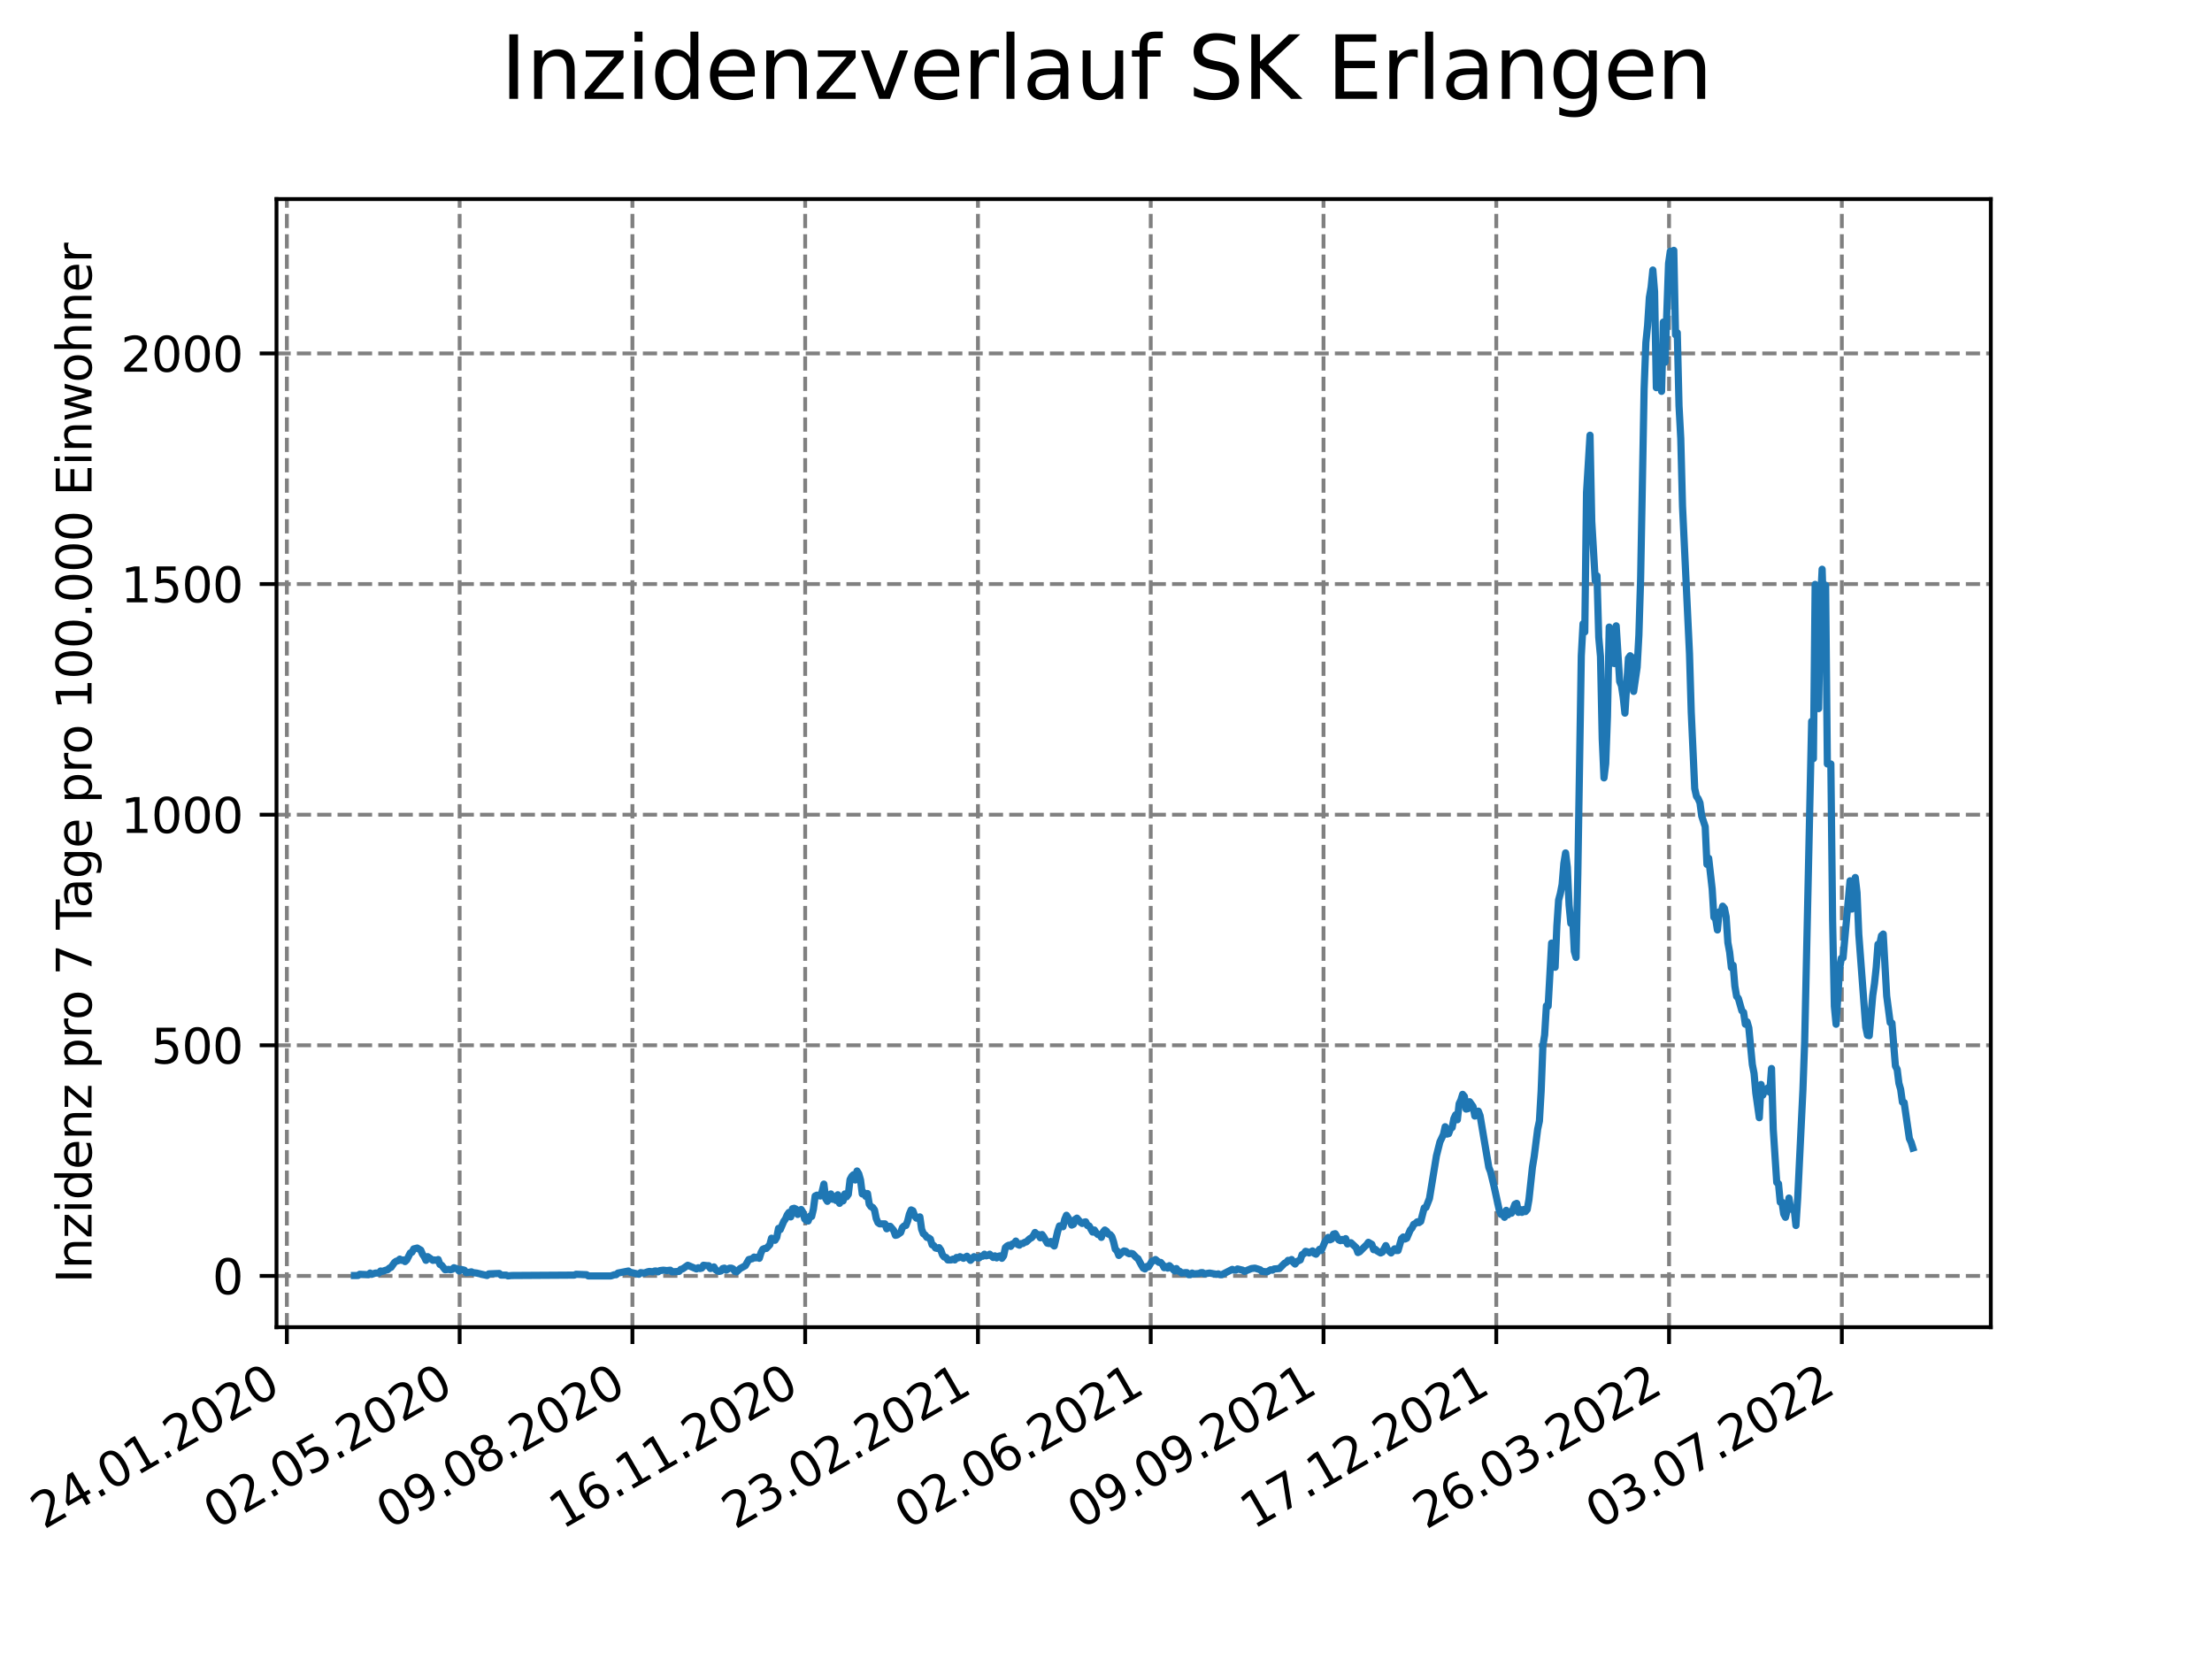 <?xml version="1.0" encoding="utf-8" standalone="no"?>
<!DOCTYPE svg PUBLIC "-//W3C//DTD SVG 1.1//EN"
  "http://www.w3.org/Graphics/SVG/1.1/DTD/svg11.dtd">
<svg xmlns:xlink="http://www.w3.org/1999/xlink" width="460.8pt" height="345.6pt" viewBox="0 0 460.8 345.6" xmlns="http://www.w3.org/2000/svg" version="1.1">
 <defs>
  <style type="text/css">*{stroke-linejoin: round; stroke-linecap: butt}</style>
 </defs>
 <g id="figure_1">
  <g id="patch_1">
   <path d="M 0 345.6 
L 460.8 345.6 
L 460.8 0 
L 0 0 
z
" style="fill: #ffffff"/>
  </g>
  <g id="axes_1">
   <g id="patch_2">
    <path d="M 57.6 276.48 
L 414.72 276.48 
L 414.72 41.472 
L 57.6 41.472 
z
" style="fill: #ffffff"/>
   </g>
   <g id="matplotlib.axis_1">
    <g id="xtick_1">
     <g id="line2d_1">
      <path d="M 59.76 276.48 
L 59.76 41.472 
" clip-path="url(#p98c419fb21)" style="fill: none; stroke-dasharray: 2.96,1.28; stroke-dashoffset: 0; stroke: #808080; stroke-width: 0.8"/>
     </g>
     <g id="line2d_2">
      <defs>
       <path id="macc5c3f52d" d="M 0 0 
L 0 3.5 
" style="stroke: #000000; stroke-width: 0.8"/>
      </defs>
      <g>
       <use xlink:href="#macc5c3f52d" x="59.76" y="276.48" style="stroke: #000000; stroke-width: 0.8"/>
      </g>
     </g>
     <g id="text_1">
      <!-- 24.01.2020 -->
      <g transform="translate(9.135 318.689)rotate(-30)scale(0.1 -0.1)">
       <defs>
        <path id="DejaVuSans-32" d="M 1228 531 
L 3431 531 
L 3431 0 
L 469 0 
L 469 531 
Q 828 903 1448 1529 
Q 2069 2156 2228 2338 
Q 2531 2678 2651 2914 
Q 2772 3150 2772 3378 
Q 2772 3750 2511 3984 
Q 2250 4219 1831 4219 
Q 1534 4219 1204 4116 
Q 875 4013 500 3803 
L 500 4441 
Q 881 4594 1212 4672 
Q 1544 4750 1819 4750 
Q 2544 4750 2975 4387 
Q 3406 4025 3406 3419 
Q 3406 3131 3298 2873 
Q 3191 2616 2906 2266 
Q 2828 2175 2409 1742 
Q 1991 1309 1228 531 
z
" transform="scale(0.016)"/>
        <path id="DejaVuSans-34" d="M 2419 4116 
L 825 1625 
L 2419 1625 
L 2419 4116 
z
M 2253 4666 
L 3047 4666 
L 3047 1625 
L 3713 1625 
L 3713 1100 
L 3047 1100 
L 3047 0 
L 2419 0 
L 2419 1100 
L 313 1100 
L 313 1709 
L 2253 4666 
z
" transform="scale(0.016)"/>
        <path id="DejaVuSans-2e" d="M 684 794 
L 1344 794 
L 1344 0 
L 684 0 
L 684 794 
z
" transform="scale(0.016)"/>
        <path id="DejaVuSans-30" d="M 2034 4250 
Q 1547 4250 1301 3770 
Q 1056 3291 1056 2328 
Q 1056 1369 1301 889 
Q 1547 409 2034 409 
Q 2525 409 2770 889 
Q 3016 1369 3016 2328 
Q 3016 3291 2770 3770 
Q 2525 4250 2034 4250 
z
M 2034 4750 
Q 2819 4750 3233 4129 
Q 3647 3509 3647 2328 
Q 3647 1150 3233 529 
Q 2819 -91 2034 -91 
Q 1250 -91 836 529 
Q 422 1150 422 2328 
Q 422 3509 836 4129 
Q 1250 4750 2034 4750 
z
" transform="scale(0.016)"/>
        <path id="DejaVuSans-31" d="M 794 531 
L 1825 531 
L 1825 4091 
L 703 3866 
L 703 4441 
L 1819 4666 
L 2450 4666 
L 2450 531 
L 3481 531 
L 3481 0 
L 794 0 
L 794 531 
z
" transform="scale(0.016)"/>
       </defs>
       <use xlink:href="#DejaVuSans-32"/>
       <use xlink:href="#DejaVuSans-34" x="63.623"/>
       <use xlink:href="#DejaVuSans-2e" x="127.246"/>
       <use xlink:href="#DejaVuSans-30" x="159.033"/>
       <use xlink:href="#DejaVuSans-31" x="222.656"/>
       <use xlink:href="#DejaVuSans-2e" x="286.279"/>
       <use xlink:href="#DejaVuSans-32" x="318.066"/>
       <use xlink:href="#DejaVuSans-30" x="381.689"/>
       <use xlink:href="#DejaVuSans-32" x="445.312"/>
       <use xlink:href="#DejaVuSans-30" x="508.936"/>
      </g>
     </g>
    </g>
    <g id="xtick_2">
     <g id="line2d_3">
      <path d="M 95.752 276.48 
L 95.752 41.472 
" clip-path="url(#p98c419fb21)" style="fill: none; stroke-dasharray: 2.96,1.28; stroke-dashoffset: 0; stroke: #808080; stroke-width: 0.8"/>
     </g>
     <g id="line2d_4">
      <g>
       <use xlink:href="#macc5c3f52d" x="95.752" y="276.48" style="stroke: #000000; stroke-width: 0.8"/>
      </g>
     </g>
     <g id="text_2">
      <!-- 02.05.2020 -->
      <g transform="translate(45.127 318.689)rotate(-30)scale(0.1 -0.1)">
       <defs>
        <path id="DejaVuSans-35" d="M 691 4666 
L 3169 4666 
L 3169 4134 
L 1269 4134 
L 1269 2991 
Q 1406 3038 1543 3061 
Q 1681 3084 1819 3084 
Q 2600 3084 3056 2656 
Q 3513 2228 3513 1497 
Q 3513 744 3044 326 
Q 2575 -91 1722 -91 
Q 1428 -91 1123 -41 
Q 819 9 494 109 
L 494 744 
Q 775 591 1075 516 
Q 1375 441 1709 441 
Q 2250 441 2565 725 
Q 2881 1009 2881 1497 
Q 2881 1984 2565 2268 
Q 2250 2553 1709 2553 
Q 1456 2553 1204 2497 
Q 953 2441 691 2322 
L 691 4666 
z
" transform="scale(0.016)"/>
       </defs>
       <use xlink:href="#DejaVuSans-30"/>
       <use xlink:href="#DejaVuSans-32" x="63.623"/>
       <use xlink:href="#DejaVuSans-2e" x="127.246"/>
       <use xlink:href="#DejaVuSans-30" x="159.033"/>
       <use xlink:href="#DejaVuSans-35" x="222.656"/>
       <use xlink:href="#DejaVuSans-2e" x="286.279"/>
       <use xlink:href="#DejaVuSans-32" x="318.066"/>
       <use xlink:href="#DejaVuSans-30" x="381.689"/>
       <use xlink:href="#DejaVuSans-32" x="445.312"/>
       <use xlink:href="#DejaVuSans-30" x="508.936"/>
      </g>
     </g>
    </g>
    <g id="xtick_3">
     <g id="line2d_5">
      <path d="M 131.744 276.48 
L 131.744 41.472 
" clip-path="url(#p98c419fb21)" style="fill: none; stroke-dasharray: 2.96,1.28; stroke-dashoffset: 0; stroke: #808080; stroke-width: 0.8"/>
     </g>
     <g id="line2d_6">
      <g>
       <use xlink:href="#macc5c3f52d" x="131.744" y="276.48" style="stroke: #000000; stroke-width: 0.8"/>
      </g>
     </g>
     <g id="text_3">
      <!-- 09.08.2020 -->
      <g transform="translate(81.119 318.689)rotate(-30)scale(0.1 -0.1)">
       <defs>
        <path id="DejaVuSans-39" d="M 703 97 
L 703 672 
Q 941 559 1184 500 
Q 1428 441 1663 441 
Q 2288 441 2617 861 
Q 2947 1281 2994 2138 
Q 2813 1869 2534 1725 
Q 2256 1581 1919 1581 
Q 1219 1581 811 2004 
Q 403 2428 403 3163 
Q 403 3881 828 4315 
Q 1253 4750 1959 4750 
Q 2769 4750 3195 4129 
Q 3622 3509 3622 2328 
Q 3622 1225 3098 567 
Q 2575 -91 1691 -91 
Q 1453 -91 1209 -44 
Q 966 3 703 97 
z
M 1959 2075 
Q 2384 2075 2632 2365 
Q 2881 2656 2881 3163 
Q 2881 3666 2632 3958 
Q 2384 4250 1959 4250 
Q 1534 4250 1286 3958 
Q 1038 3666 1038 3163 
Q 1038 2656 1286 2365 
Q 1534 2075 1959 2075 
z
" transform="scale(0.016)"/>
        <path id="DejaVuSans-38" d="M 2034 2216 
Q 1584 2216 1326 1975 
Q 1069 1734 1069 1313 
Q 1069 891 1326 650 
Q 1584 409 2034 409 
Q 2484 409 2743 651 
Q 3003 894 3003 1313 
Q 3003 1734 2745 1975 
Q 2488 2216 2034 2216 
z
M 1403 2484 
Q 997 2584 770 2862 
Q 544 3141 544 3541 
Q 544 4100 942 4425 
Q 1341 4750 2034 4750 
Q 2731 4750 3128 4425 
Q 3525 4100 3525 3541 
Q 3525 3141 3298 2862 
Q 3072 2584 2669 2484 
Q 3125 2378 3379 2068 
Q 3634 1759 3634 1313 
Q 3634 634 3220 271 
Q 2806 -91 2034 -91 
Q 1263 -91 848 271 
Q 434 634 434 1313 
Q 434 1759 690 2068 
Q 947 2378 1403 2484 
z
M 1172 3481 
Q 1172 3119 1398 2916 
Q 1625 2713 2034 2713 
Q 2441 2713 2670 2916 
Q 2900 3119 2900 3481 
Q 2900 3844 2670 4047 
Q 2441 4250 2034 4250 
Q 1625 4250 1398 4047 
Q 1172 3844 1172 3481 
z
" transform="scale(0.016)"/>
       </defs>
       <use xlink:href="#DejaVuSans-30"/>
       <use xlink:href="#DejaVuSans-39" x="63.623"/>
       <use xlink:href="#DejaVuSans-2e" x="127.246"/>
       <use xlink:href="#DejaVuSans-30" x="159.033"/>
       <use xlink:href="#DejaVuSans-38" x="222.656"/>
       <use xlink:href="#DejaVuSans-2e" x="286.279"/>
       <use xlink:href="#DejaVuSans-32" x="318.066"/>
       <use xlink:href="#DejaVuSans-30" x="381.689"/>
       <use xlink:href="#DejaVuSans-32" x="445.312"/>
       <use xlink:href="#DejaVuSans-30" x="508.936"/>
      </g>
     </g>
    </g>
    <g id="xtick_4">
     <g id="line2d_7">
      <path d="M 167.736 276.48 
L 167.736 41.472 
" clip-path="url(#p98c419fb21)" style="fill: none; stroke-dasharray: 2.96,1.28; stroke-dashoffset: 0; stroke: #808080; stroke-width: 0.8"/>
     </g>
     <g id="line2d_8">
      <g>
       <use xlink:href="#macc5c3f52d" x="167.736" y="276.48" style="stroke: #000000; stroke-width: 0.8"/>
      </g>
     </g>
     <g id="text_4">
      <!-- 16.11.2020 -->
      <g transform="translate(117.111 318.689)rotate(-30)scale(0.1 -0.1)">
       <defs>
        <path id="DejaVuSans-36" d="M 2113 2584 
Q 1688 2584 1439 2293 
Q 1191 2003 1191 1497 
Q 1191 994 1439 701 
Q 1688 409 2113 409 
Q 2538 409 2786 701 
Q 3034 994 3034 1497 
Q 3034 2003 2786 2293 
Q 2538 2584 2113 2584 
z
M 3366 4563 
L 3366 3988 
Q 3128 4100 2886 4159 
Q 2644 4219 2406 4219 
Q 1781 4219 1451 3797 
Q 1122 3375 1075 2522 
Q 1259 2794 1537 2939 
Q 1816 3084 2150 3084 
Q 2853 3084 3261 2657 
Q 3669 2231 3669 1497 
Q 3669 778 3244 343 
Q 2819 -91 2113 -91 
Q 1303 -91 875 529 
Q 447 1150 447 2328 
Q 447 3434 972 4092 
Q 1497 4750 2381 4750 
Q 2619 4750 2861 4703 
Q 3103 4656 3366 4563 
z
" transform="scale(0.016)"/>
       </defs>
       <use xlink:href="#DejaVuSans-31"/>
       <use xlink:href="#DejaVuSans-36" x="63.623"/>
       <use xlink:href="#DejaVuSans-2e" x="127.246"/>
       <use xlink:href="#DejaVuSans-31" x="159.033"/>
       <use xlink:href="#DejaVuSans-31" x="222.656"/>
       <use xlink:href="#DejaVuSans-2e" x="286.279"/>
       <use xlink:href="#DejaVuSans-32" x="318.066"/>
       <use xlink:href="#DejaVuSans-30" x="381.689"/>
       <use xlink:href="#DejaVuSans-32" x="445.312"/>
       <use xlink:href="#DejaVuSans-30" x="508.936"/>
      </g>
     </g>
    </g>
    <g id="xtick_5">
     <g id="line2d_9">
      <path d="M 203.728 276.48 
L 203.728 41.472 
" clip-path="url(#p98c419fb21)" style="fill: none; stroke-dasharray: 2.96,1.28; stroke-dashoffset: 0; stroke: #808080; stroke-width: 0.8"/>
     </g>
     <g id="line2d_10">
      <g>
       <use xlink:href="#macc5c3f52d" x="203.728" y="276.48" style="stroke: #000000; stroke-width: 0.8"/>
      </g>
     </g>
     <g id="text_5">
      <!-- 23.02.2021 -->
      <g transform="translate(153.103 318.689)rotate(-30)scale(0.1 -0.1)">
       <defs>
        <path id="DejaVuSans-33" d="M 2597 2516 
Q 3050 2419 3304 2112 
Q 3559 1806 3559 1356 
Q 3559 666 3084 287 
Q 2609 -91 1734 -91 
Q 1441 -91 1130 -33 
Q 819 25 488 141 
L 488 750 
Q 750 597 1062 519 
Q 1375 441 1716 441 
Q 2309 441 2620 675 
Q 2931 909 2931 1356 
Q 2931 1769 2642 2001 
Q 2353 2234 1838 2234 
L 1294 2234 
L 1294 2753 
L 1863 2753 
Q 2328 2753 2575 2939 
Q 2822 3125 2822 3475 
Q 2822 3834 2567 4026 
Q 2313 4219 1838 4219 
Q 1578 4219 1281 4162 
Q 984 4106 628 3988 
L 628 4550 
Q 988 4650 1302 4700 
Q 1616 4750 1894 4750 
Q 2613 4750 3031 4423 
Q 3450 4097 3450 3541 
Q 3450 3153 3228 2886 
Q 3006 2619 2597 2516 
z
" transform="scale(0.016)"/>
       </defs>
       <use xlink:href="#DejaVuSans-32"/>
       <use xlink:href="#DejaVuSans-33" x="63.623"/>
       <use xlink:href="#DejaVuSans-2e" x="127.246"/>
       <use xlink:href="#DejaVuSans-30" x="159.033"/>
       <use xlink:href="#DejaVuSans-32" x="222.656"/>
       <use xlink:href="#DejaVuSans-2e" x="286.279"/>
       <use xlink:href="#DejaVuSans-32" x="318.066"/>
       <use xlink:href="#DejaVuSans-30" x="381.689"/>
       <use xlink:href="#DejaVuSans-32" x="445.312"/>
       <use xlink:href="#DejaVuSans-31" x="508.936"/>
      </g>
     </g>
    </g>
    <g id="xtick_6">
     <g id="line2d_11">
      <path d="M 239.72 276.48 
L 239.72 41.472 
" clip-path="url(#p98c419fb21)" style="fill: none; stroke-dasharray: 2.96,1.28; stroke-dashoffset: 0; stroke: #808080; stroke-width: 0.8"/>
     </g>
     <g id="line2d_12">
      <g>
       <use xlink:href="#macc5c3f52d" x="239.72" y="276.48" style="stroke: #000000; stroke-width: 0.8"/>
      </g>
     </g>
     <g id="text_6">
      <!-- 02.06.2021 -->
      <g transform="translate(189.095 318.689)rotate(-30)scale(0.1 -0.1)">
       <use xlink:href="#DejaVuSans-30"/>
       <use xlink:href="#DejaVuSans-32" x="63.623"/>
       <use xlink:href="#DejaVuSans-2e" x="127.246"/>
       <use xlink:href="#DejaVuSans-30" x="159.033"/>
       <use xlink:href="#DejaVuSans-36" x="222.656"/>
       <use xlink:href="#DejaVuSans-2e" x="286.279"/>
       <use xlink:href="#DejaVuSans-32" x="318.066"/>
       <use xlink:href="#DejaVuSans-30" x="381.689"/>
       <use xlink:href="#DejaVuSans-32" x="445.312"/>
       <use xlink:href="#DejaVuSans-31" x="508.936"/>
      </g>
     </g>
    </g>
    <g id="xtick_7">
     <g id="line2d_13">
      <path d="M 275.712 276.48 
L 275.712 41.472 
" clip-path="url(#p98c419fb21)" style="fill: none; stroke-dasharray: 2.96,1.28; stroke-dashoffset: 0; stroke: #808080; stroke-width: 0.8"/>
     </g>
     <g id="line2d_14">
      <g>
       <use xlink:href="#macc5c3f52d" x="275.712" y="276.48" style="stroke: #000000; stroke-width: 0.8"/>
      </g>
     </g>
     <g id="text_7">
      <!-- 09.09.2021 -->
      <g transform="translate(225.087 318.689)rotate(-30)scale(0.1 -0.1)">
       <use xlink:href="#DejaVuSans-30"/>
       <use xlink:href="#DejaVuSans-39" x="63.623"/>
       <use xlink:href="#DejaVuSans-2e" x="127.246"/>
       <use xlink:href="#DejaVuSans-30" x="159.033"/>
       <use xlink:href="#DejaVuSans-39" x="222.656"/>
       <use xlink:href="#DejaVuSans-2e" x="286.279"/>
       <use xlink:href="#DejaVuSans-32" x="318.066"/>
       <use xlink:href="#DejaVuSans-30" x="381.689"/>
       <use xlink:href="#DejaVuSans-32" x="445.312"/>
       <use xlink:href="#DejaVuSans-31" x="508.936"/>
      </g>
     </g>
    </g>
    <g id="xtick_8">
     <g id="line2d_15">
      <path d="M 311.704 276.48 
L 311.704 41.472 
" clip-path="url(#p98c419fb21)" style="fill: none; stroke-dasharray: 2.96,1.28; stroke-dashoffset: 0; stroke: #808080; stroke-width: 0.8"/>
     </g>
     <g id="line2d_16">
      <g>
       <use xlink:href="#macc5c3f52d" x="311.704" y="276.48" style="stroke: #000000; stroke-width: 0.8"/>
      </g>
     </g>
     <g id="text_8">
      <!-- 17.12.2021 -->
      <g transform="translate(261.078 318.689)rotate(-30)scale(0.1 -0.1)">
       <defs>
        <path id="DejaVuSans-37" d="M 525 4666 
L 3525 4666 
L 3525 4397 
L 1831 0 
L 1172 0 
L 2766 4134 
L 525 4134 
L 525 4666 
z
" transform="scale(0.016)"/>
       </defs>
       <use xlink:href="#DejaVuSans-31"/>
       <use xlink:href="#DejaVuSans-37" x="63.623"/>
       <use xlink:href="#DejaVuSans-2e" x="127.246"/>
       <use xlink:href="#DejaVuSans-31" x="159.033"/>
       <use xlink:href="#DejaVuSans-32" x="222.656"/>
       <use xlink:href="#DejaVuSans-2e" x="286.279"/>
       <use xlink:href="#DejaVuSans-32" x="318.066"/>
       <use xlink:href="#DejaVuSans-30" x="381.689"/>
       <use xlink:href="#DejaVuSans-32" x="445.312"/>
       <use xlink:href="#DejaVuSans-31" x="508.936"/>
      </g>
     </g>
    </g>
    <g id="xtick_9">
     <g id="line2d_17">
      <path d="M 347.696 276.48 
L 347.696 41.472 
" clip-path="url(#p98c419fb21)" style="fill: none; stroke-dasharray: 2.96,1.28; stroke-dashoffset: 0; stroke: #808080; stroke-width: 0.8"/>
     </g>
     <g id="line2d_18">
      <g>
       <use xlink:href="#macc5c3f52d" x="347.696" y="276.48" style="stroke: #000000; stroke-width: 0.8"/>
      </g>
     </g>
     <g id="text_9">
      <!-- 26.03.2022 -->
      <g transform="translate(297.07 318.689)rotate(-30)scale(0.1 -0.1)">
       <use xlink:href="#DejaVuSans-32"/>
       <use xlink:href="#DejaVuSans-36" x="63.623"/>
       <use xlink:href="#DejaVuSans-2e" x="127.246"/>
       <use xlink:href="#DejaVuSans-30" x="159.033"/>
       <use xlink:href="#DejaVuSans-33" x="222.656"/>
       <use xlink:href="#DejaVuSans-2e" x="286.279"/>
       <use xlink:href="#DejaVuSans-32" x="318.066"/>
       <use xlink:href="#DejaVuSans-30" x="381.689"/>
       <use xlink:href="#DejaVuSans-32" x="445.312"/>
       <use xlink:href="#DejaVuSans-32" x="508.936"/>
      </g>
     </g>
    </g>
    <g id="xtick_10">
     <g id="line2d_19">
      <path d="M 383.688 276.48 
L 383.688 41.472 
" clip-path="url(#p98c419fb21)" style="fill: none; stroke-dasharray: 2.96,1.28; stroke-dashoffset: 0; stroke: #808080; stroke-width: 0.8"/>
     </g>
     <g id="line2d_20">
      <g>
       <use xlink:href="#macc5c3f52d" x="383.688" y="276.48" style="stroke: #000000; stroke-width: 0.8"/>
      </g>
     </g>
     <g id="text_10">
      <!-- 03.07.2022 -->
      <g transform="translate(333.062 318.689)rotate(-30)scale(0.1 -0.1)">
       <use xlink:href="#DejaVuSans-30"/>
       <use xlink:href="#DejaVuSans-33" x="63.623"/>
       <use xlink:href="#DejaVuSans-2e" x="127.246"/>
       <use xlink:href="#DejaVuSans-30" x="159.033"/>
       <use xlink:href="#DejaVuSans-37" x="222.656"/>
       <use xlink:href="#DejaVuSans-2e" x="286.279"/>
       <use xlink:href="#DejaVuSans-32" x="318.066"/>
       <use xlink:href="#DejaVuSans-30" x="381.689"/>
       <use xlink:href="#DejaVuSans-32" x="445.312"/>
       <use xlink:href="#DejaVuSans-32" x="508.936"/>
      </g>
     </g>
    </g>
   </g>
   <g id="matplotlib.axis_2">
    <g id="ytick_1">
     <g id="line2d_21">
      <path d="M 57.6 265.798 
L 414.72 265.798 
" clip-path="url(#p98c419fb21)" style="fill: none; stroke-dasharray: 2.96,1.28; stroke-dashoffset: 0; stroke: #808080; stroke-width: 0.8"/>
     </g>
     <g id="line2d_22">
      <defs>
       <path id="mfb8743398c" d="M 0 0 
L -3.5 0 
" style="stroke: #000000; stroke-width: 0.8"/>
      </defs>
      <g>
       <use xlink:href="#mfb8743398c" x="57.6" y="265.798" style="stroke: #000000; stroke-width: 0.8"/>
      </g>
     </g>
     <g id="text_11">
      <!-- 0 -->
      <g transform="translate(44.237 269.597)scale(0.1 -0.1)">
       <use xlink:href="#DejaVuSans-30"/>
      </g>
     </g>
    </g>
    <g id="ytick_2">
     <g id="line2d_23">
      <path d="M 57.6 217.754 
L 414.72 217.754 
" clip-path="url(#p98c419fb21)" style="fill: none; stroke-dasharray: 2.96,1.28; stroke-dashoffset: 0; stroke: #808080; stroke-width: 0.8"/>
     </g>
     <g id="line2d_24">
      <g>
       <use xlink:href="#mfb8743398c" x="57.6" y="217.754" style="stroke: #000000; stroke-width: 0.8"/>
      </g>
     </g>
     <g id="text_12">
      <!-- 500 -->
      <g transform="translate(31.512 221.554)scale(0.1 -0.1)">
       <use xlink:href="#DejaVuSans-35"/>
       <use xlink:href="#DejaVuSans-30" x="63.623"/>
       <use xlink:href="#DejaVuSans-30" x="127.246"/>
      </g>
     </g>
    </g>
    <g id="ytick_3">
     <g id="line2d_25">
      <path d="M 57.6 169.711 
L 414.72 169.711 
" clip-path="url(#p98c419fb21)" style="fill: none; stroke-dasharray: 2.96,1.28; stroke-dashoffset: 0; stroke: #808080; stroke-width: 0.8"/>
     </g>
     <g id="line2d_26">
      <g>
       <use xlink:href="#mfb8743398c" x="57.6" y="169.711" style="stroke: #000000; stroke-width: 0.8"/>
      </g>
     </g>
     <g id="text_13">
      <!-- 1000 -->
      <g transform="translate(25.15 173.51)scale(0.1 -0.1)">
       <use xlink:href="#DejaVuSans-31"/>
       <use xlink:href="#DejaVuSans-30" x="63.623"/>
       <use xlink:href="#DejaVuSans-30" x="127.246"/>
       <use xlink:href="#DejaVuSans-30" x="190.869"/>
      </g>
     </g>
    </g>
    <g id="ytick_4">
     <g id="line2d_27">
      <path d="M 57.6 121.668 
L 414.72 121.668 
" clip-path="url(#p98c419fb21)" style="fill: none; stroke-dasharray: 2.96,1.28; stroke-dashoffset: 0; stroke: #808080; stroke-width: 0.8"/>
     </g>
     <g id="line2d_28">
      <g>
       <use xlink:href="#mfb8743398c" x="57.6" y="121.668" style="stroke: #000000; stroke-width: 0.8"/>
      </g>
     </g>
     <g id="text_14">
      <!-- 1500 -->
      <g transform="translate(25.15 125.467)scale(0.1 -0.1)">
       <use xlink:href="#DejaVuSans-31"/>
       <use xlink:href="#DejaVuSans-35" x="63.623"/>
       <use xlink:href="#DejaVuSans-30" x="127.246"/>
       <use xlink:href="#DejaVuSans-30" x="190.869"/>
      </g>
     </g>
    </g>
    <g id="ytick_5">
     <g id="line2d_29">
      <path d="M 57.6 73.624 
L 414.72 73.624 
" clip-path="url(#p98c419fb21)" style="fill: none; stroke-dasharray: 2.96,1.28; stroke-dashoffset: 0; stroke: #808080; stroke-width: 0.8"/>
     </g>
     <g id="line2d_30">
      <g>
       <use xlink:href="#mfb8743398c" x="57.6" y="73.624" style="stroke: #000000; stroke-width: 0.8"/>
      </g>
     </g>
     <g id="text_15">
      <!-- 2000 -->
      <g transform="translate(25.15 77.424)scale(0.1 -0.1)">
       <use xlink:href="#DejaVuSans-32"/>
       <use xlink:href="#DejaVuSans-30" x="63.623"/>
       <use xlink:href="#DejaVuSans-30" x="127.246"/>
       <use xlink:href="#DejaVuSans-30" x="190.869"/>
      </g>
     </g>
    </g>
    <g id="text_16">
     <!-- Inzidenz pro 7 Tage pro 100.000 Einwohner -->
     <g transform="translate(19.07 267.301)rotate(-90)scale(0.1 -0.1)">
      <defs>
       <path id="DejaVuSans-49" d="M 628 4666 
L 1259 4666 
L 1259 0 
L 628 0 
L 628 4666 
z
" transform="scale(0.016)"/>
       <path id="DejaVuSans-6e" d="M 3513 2113 
L 3513 0 
L 2938 0 
L 2938 2094 
Q 2938 2591 2744 2837 
Q 2550 3084 2163 3084 
Q 1697 3084 1428 2787 
Q 1159 2491 1159 1978 
L 1159 0 
L 581 0 
L 581 3500 
L 1159 3500 
L 1159 2956 
Q 1366 3272 1645 3428 
Q 1925 3584 2291 3584 
Q 2894 3584 3203 3211 
Q 3513 2838 3513 2113 
z
" transform="scale(0.016)"/>
       <path id="DejaVuSans-7a" d="M 353 3500 
L 3084 3500 
L 3084 2975 
L 922 459 
L 3084 459 
L 3084 0 
L 275 0 
L 275 525 
L 2438 3041 
L 353 3041 
L 353 3500 
z
" transform="scale(0.016)"/>
       <path id="DejaVuSans-69" d="M 603 3500 
L 1178 3500 
L 1178 0 
L 603 0 
L 603 3500 
z
M 603 4863 
L 1178 4863 
L 1178 4134 
L 603 4134 
L 603 4863 
z
" transform="scale(0.016)"/>
       <path id="DejaVuSans-64" d="M 2906 2969 
L 2906 4863 
L 3481 4863 
L 3481 0 
L 2906 0 
L 2906 525 
Q 2725 213 2448 61 
Q 2172 -91 1784 -91 
Q 1150 -91 751 415 
Q 353 922 353 1747 
Q 353 2572 751 3078 
Q 1150 3584 1784 3584 
Q 2172 3584 2448 3432 
Q 2725 3281 2906 2969 
z
M 947 1747 
Q 947 1113 1208 752 
Q 1469 391 1925 391 
Q 2381 391 2643 752 
Q 2906 1113 2906 1747 
Q 2906 2381 2643 2742 
Q 2381 3103 1925 3103 
Q 1469 3103 1208 2742 
Q 947 2381 947 1747 
z
" transform="scale(0.016)"/>
       <path id="DejaVuSans-65" d="M 3597 1894 
L 3597 1613 
L 953 1613 
Q 991 1019 1311 708 
Q 1631 397 2203 397 
Q 2534 397 2845 478 
Q 3156 559 3463 722 
L 3463 178 
Q 3153 47 2828 -22 
Q 2503 -91 2169 -91 
Q 1331 -91 842 396 
Q 353 884 353 1716 
Q 353 2575 817 3079 
Q 1281 3584 2069 3584 
Q 2775 3584 3186 3129 
Q 3597 2675 3597 1894 
z
M 3022 2063 
Q 3016 2534 2758 2815 
Q 2500 3097 2075 3097 
Q 1594 3097 1305 2825 
Q 1016 2553 972 2059 
L 3022 2063 
z
" transform="scale(0.016)"/>
       <path id="DejaVuSans-20" transform="scale(0.016)"/>
       <path id="DejaVuSans-70" d="M 1159 525 
L 1159 -1331 
L 581 -1331 
L 581 3500 
L 1159 3500 
L 1159 2969 
Q 1341 3281 1617 3432 
Q 1894 3584 2278 3584 
Q 2916 3584 3314 3078 
Q 3713 2572 3713 1747 
Q 3713 922 3314 415 
Q 2916 -91 2278 -91 
Q 1894 -91 1617 61 
Q 1341 213 1159 525 
z
M 3116 1747 
Q 3116 2381 2855 2742 
Q 2594 3103 2138 3103 
Q 1681 3103 1420 2742 
Q 1159 2381 1159 1747 
Q 1159 1113 1420 752 
Q 1681 391 2138 391 
Q 2594 391 2855 752 
Q 3116 1113 3116 1747 
z
" transform="scale(0.016)"/>
       <path id="DejaVuSans-72" d="M 2631 2963 
Q 2534 3019 2420 3045 
Q 2306 3072 2169 3072 
Q 1681 3072 1420 2755 
Q 1159 2438 1159 1844 
L 1159 0 
L 581 0 
L 581 3500 
L 1159 3500 
L 1159 2956 
Q 1341 3275 1631 3429 
Q 1922 3584 2338 3584 
Q 2397 3584 2469 3576 
Q 2541 3569 2628 3553 
L 2631 2963 
z
" transform="scale(0.016)"/>
       <path id="DejaVuSans-6f" d="M 1959 3097 
Q 1497 3097 1228 2736 
Q 959 2375 959 1747 
Q 959 1119 1226 758 
Q 1494 397 1959 397 
Q 2419 397 2687 759 
Q 2956 1122 2956 1747 
Q 2956 2369 2687 2733 
Q 2419 3097 1959 3097 
z
M 1959 3584 
Q 2709 3584 3137 3096 
Q 3566 2609 3566 1747 
Q 3566 888 3137 398 
Q 2709 -91 1959 -91 
Q 1206 -91 779 398 
Q 353 888 353 1747 
Q 353 2609 779 3096 
Q 1206 3584 1959 3584 
z
" transform="scale(0.016)"/>
       <path id="DejaVuSans-54" d="M -19 4666 
L 3928 4666 
L 3928 4134 
L 2272 4134 
L 2272 0 
L 1638 0 
L 1638 4134 
L -19 4134 
L -19 4666 
z
" transform="scale(0.016)"/>
       <path id="DejaVuSans-61" d="M 2194 1759 
Q 1497 1759 1228 1600 
Q 959 1441 959 1056 
Q 959 750 1161 570 
Q 1363 391 1709 391 
Q 2188 391 2477 730 
Q 2766 1069 2766 1631 
L 2766 1759 
L 2194 1759 
z
M 3341 1997 
L 3341 0 
L 2766 0 
L 2766 531 
Q 2569 213 2275 61 
Q 1981 -91 1556 -91 
Q 1019 -91 701 211 
Q 384 513 384 1019 
Q 384 1609 779 1909 
Q 1175 2209 1959 2209 
L 2766 2209 
L 2766 2266 
Q 2766 2663 2505 2880 
Q 2244 3097 1772 3097 
Q 1472 3097 1187 3025 
Q 903 2953 641 2809 
L 641 3341 
Q 956 3463 1253 3523 
Q 1550 3584 1831 3584 
Q 2591 3584 2966 3190 
Q 3341 2797 3341 1997 
z
" transform="scale(0.016)"/>
       <path id="DejaVuSans-67" d="M 2906 1791 
Q 2906 2416 2648 2759 
Q 2391 3103 1925 3103 
Q 1463 3103 1205 2759 
Q 947 2416 947 1791 
Q 947 1169 1205 825 
Q 1463 481 1925 481 
Q 2391 481 2648 825 
Q 2906 1169 2906 1791 
z
M 3481 434 
Q 3481 -459 3084 -895 
Q 2688 -1331 1869 -1331 
Q 1566 -1331 1297 -1286 
Q 1028 -1241 775 -1147 
L 775 -588 
Q 1028 -725 1275 -790 
Q 1522 -856 1778 -856 
Q 2344 -856 2625 -561 
Q 2906 -266 2906 331 
L 2906 616 
Q 2728 306 2450 153 
Q 2172 0 1784 0 
Q 1141 0 747 490 
Q 353 981 353 1791 
Q 353 2603 747 3093 
Q 1141 3584 1784 3584 
Q 2172 3584 2450 3431 
Q 2728 3278 2906 2969 
L 2906 3500 
L 3481 3500 
L 3481 434 
z
" transform="scale(0.016)"/>
       <path id="DejaVuSans-45" d="M 628 4666 
L 3578 4666 
L 3578 4134 
L 1259 4134 
L 1259 2753 
L 3481 2753 
L 3481 2222 
L 1259 2222 
L 1259 531 
L 3634 531 
L 3634 0 
L 628 0 
L 628 4666 
z
" transform="scale(0.016)"/>
       <path id="DejaVuSans-77" d="M 269 3500 
L 844 3500 
L 1563 769 
L 2278 3500 
L 2956 3500 
L 3675 769 
L 4391 3500 
L 4966 3500 
L 4050 0 
L 3372 0 
L 2619 2869 
L 1863 0 
L 1184 0 
L 269 3500 
z
" transform="scale(0.016)"/>
       <path id="DejaVuSans-68" d="M 3513 2113 
L 3513 0 
L 2938 0 
L 2938 2094 
Q 2938 2591 2744 2837 
Q 2550 3084 2163 3084 
Q 1697 3084 1428 2787 
Q 1159 2491 1159 1978 
L 1159 0 
L 581 0 
L 581 4863 
L 1159 4863 
L 1159 2956 
Q 1366 3272 1645 3428 
Q 1925 3584 2291 3584 
Q 2894 3584 3203 3211 
Q 3513 2838 3513 2113 
z
" transform="scale(0.016)"/>
      </defs>
      <use xlink:href="#DejaVuSans-49"/>
      <use xlink:href="#DejaVuSans-6e" x="29.492"/>
      <use xlink:href="#DejaVuSans-7a" x="92.871"/>
      <use xlink:href="#DejaVuSans-69" x="145.361"/>
      <use xlink:href="#DejaVuSans-64" x="173.145"/>
      <use xlink:href="#DejaVuSans-65" x="236.621"/>
      <use xlink:href="#DejaVuSans-6e" x="298.145"/>
      <use xlink:href="#DejaVuSans-7a" x="361.523"/>
      <use xlink:href="#DejaVuSans-20" x="414.014"/>
      <use xlink:href="#DejaVuSans-70" x="445.801"/>
      <use xlink:href="#DejaVuSans-72" x="509.277"/>
      <use xlink:href="#DejaVuSans-6f" x="548.141"/>
      <use xlink:href="#DejaVuSans-20" x="609.322"/>
      <use xlink:href="#DejaVuSans-37" x="641.109"/>
      <use xlink:href="#DejaVuSans-20" x="704.732"/>
      <use xlink:href="#DejaVuSans-54" x="736.52"/>
      <use xlink:href="#DejaVuSans-61" x="781.104"/>
      <use xlink:href="#DejaVuSans-67" x="842.383"/>
      <use xlink:href="#DejaVuSans-65" x="905.859"/>
      <use xlink:href="#DejaVuSans-20" x="967.383"/>
      <use xlink:href="#DejaVuSans-70" x="999.17"/>
      <use xlink:href="#DejaVuSans-72" x="1062.646"/>
      <use xlink:href="#DejaVuSans-6f" x="1101.51"/>
      <use xlink:href="#DejaVuSans-20" x="1162.691"/>
      <use xlink:href="#DejaVuSans-31" x="1194.479"/>
      <use xlink:href="#DejaVuSans-30" x="1258.102"/>
      <use xlink:href="#DejaVuSans-30" x="1321.725"/>
      <use xlink:href="#DejaVuSans-2e" x="1385.348"/>
      <use xlink:href="#DejaVuSans-30" x="1417.135"/>
      <use xlink:href="#DejaVuSans-30" x="1480.758"/>
      <use xlink:href="#DejaVuSans-30" x="1544.381"/>
      <use xlink:href="#DejaVuSans-20" x="1608.004"/>
      <use xlink:href="#DejaVuSans-45" x="1639.791"/>
      <use xlink:href="#DejaVuSans-69" x="1702.975"/>
      <use xlink:href="#DejaVuSans-6e" x="1730.758"/>
      <use xlink:href="#DejaVuSans-77" x="1794.137"/>
      <use xlink:href="#DejaVuSans-6f" x="1875.924"/>
      <use xlink:href="#DejaVuSans-68" x="1937.105"/>
      <use xlink:href="#DejaVuSans-6e" x="2000.484"/>
      <use xlink:href="#DejaVuSans-65" x="2063.863"/>
      <use xlink:href="#DejaVuSans-72" x="2125.387"/>
     </g>
    </g>
   </g>
   <g id="line2d_31">
    <path d="M 73.833 265.712 
L 74.56 265.712 
L 74.923 265.456 
L 76.741 265.542 
L 77.105 265.2 
L 77.468 265.456 
L 78.195 265.2 
L 78.922 265.2 
L 79.286 264.773 
L 79.65 264.859 
L 80.377 264.602 
L 80.74 264.517 
L 81.104 264.175 
L 81.467 264.005 
L 82.194 262.98 
L 82.558 262.724 
L 82.922 262.638 
L 83.285 262.297 
L 83.649 262.553 
L 84.012 262.468 
L 84.376 262.809 
L 84.739 262.468 
L 85.466 261.016 
L 85.83 260.845 
L 86.194 260.162 
L 86.921 259.991 
L 87.648 260.418 
L 88.011 261.272 
L 88.375 261.785 
L 88.738 262.553 
L 89.102 261.785 
L 90.193 262.553 
L 90.556 262.468 
L 90.92 262.553 
L 91.283 262.382 
L 91.647 263.407 
L 92.01 263.578 
L 92.738 264.517 
L 93.465 264.432 
L 93.828 264.517 
L 94.192 264.432 
L 94.555 264.09 
L 95.282 264.346 
L 95.646 264.773 
L 96.01 264.432 
L 96.737 264.602 
L 97.1 265.115 
L 97.827 265.029 
L 98.191 264.944 
L 98.554 265.115 
L 99.282 265.2 
L 101.463 265.712 
L 101.826 265.371 
L 104.008 265.285 
L 104.371 265.627 
L 105.462 265.627 
L 105.826 265.798 
L 106.553 265.712 
L 119.641 265.627 
L 120.004 265.456 
L 122.186 265.542 
L 122.549 265.798 
L 127.275 265.798 
L 128.002 265.542 
L 128.366 265.542 
L 128.73 265.2 
L 130.911 264.773 
L 131.274 265.029 
L 133.092 265.456 
L 133.456 265.115 
L 134.183 265.2 
L 134.91 264.944 
L 135.274 264.859 
L 136.001 264.944 
L 136.364 264.773 
L 136.728 264.773 
L 137.091 264.944 
L 137.455 264.688 
L 138.182 264.602 
L 138.909 264.688 
L 139.636 264.602 
L 140 264.944 
L 141.454 264.859 
L 141.817 264.432 
L 142.181 264.346 
L 143.272 263.578 
L 145.089 264.346 
L 145.453 264.09 
L 145.817 264.261 
L 146.18 264.175 
L 146.544 263.578 
L 147.271 263.663 
L 147.634 263.663 
L 147.998 264.261 
L 148.361 264.175 
L 148.725 263.919 
L 149.089 264.517 
L 149.452 264.773 
L 149.816 264.859 
L 150.179 264.773 
L 150.543 264.261 
L 150.906 264.175 
L 151.27 264.602 
L 151.997 264.175 
L 152.361 264.175 
L 152.724 264.346 
L 153.088 264.859 
L 153.451 264.944 
L 154.178 264.261 
L 155.269 263.663 
L 155.996 262.382 
L 156.723 262.211 
L 157.087 261.87 
L 157.45 262.041 
L 157.814 261.87 
L 158.177 262.126 
L 158.541 260.931 
L 158.905 260.248 
L 159.268 260.077 
L 159.632 260.077 
L 160.359 259.308 
L 160.722 257.942 
L 161.086 258.284 
L 161.449 258.369 
L 161.813 257.771 
L 162.177 255.893 
L 162.54 256.149 
L 163.267 254.441 
L 163.631 253.929 
L 163.994 253.075 
L 164.358 252.563 
L 164.721 253.502 
L 165.085 251.794 
L 165.449 251.709 
L 165.812 251.879 
L 166.176 252.989 
L 166.903 251.965 
L 167.266 252.563 
L 167.63 253.929 
L 167.993 254.27 
L 168.357 254.356 
L 168.721 253.331 
L 169.084 253.416 
L 169.448 251.879 
L 169.811 249.147 
L 170.175 248.976 
L 170.902 249.147 
L 171.265 248.208 
L 171.629 246.671 
L 171.993 249.659 
L 172.356 250.257 
L 172.72 249.659 
L 173.083 248.72 
L 173.447 249.83 
L 173.81 249.232 
L 174.174 250.086 
L 174.537 248.891 
L 174.901 250.684 
L 175.265 250.001 
L 175.628 250.172 
L 175.992 248.72 
L 176.355 249.318 
L 176.719 248.805 
L 177.082 245.731 
L 177.446 245.048 
L 177.809 244.707 
L 178.173 245.817 
L 178.537 243.938 
L 178.9 244.536 
L 179.264 245.817 
L 179.627 248.72 
L 179.991 248.464 
L 180.354 249.232 
L 180.718 248.635 
L 181.081 250.855 
L 181.445 251.367 
L 181.809 251.538 
L 182.172 252.05 
L 182.536 253.843 
L 182.899 254.697 
L 183.263 254.953 
L 184.353 254.953 
L 184.717 255.978 
L 185.081 255.466 
L 185.444 255.466 
L 186.171 256.32 
L 186.535 257.344 
L 186.898 257.259 
L 187.625 256.747 
L 187.989 255.722 
L 188.353 255.38 
L 188.716 255.295 
L 189.08 254.356 
L 189.443 252.904 
L 189.807 252.05 
L 190.17 252.221 
L 190.534 253.246 
L 190.897 253.758 
L 191.625 253.502 
L 191.988 256.063 
L 192.352 257.003 
L 192.715 257.259 
L 193.079 257.771 
L 193.442 257.857 
L 193.806 258.113 
L 194.169 259.308 
L 194.533 259.479 
L 194.897 259.991 
L 195.26 260.077 
L 195.624 259.906 
L 195.987 260.418 
L 196.351 261.443 
L 196.714 261.87 
L 197.078 261.955 
L 197.441 262.468 
L 198.169 262.468 
L 198.532 262.297 
L 198.896 262.468 
L 199.259 261.955 
L 199.623 262.041 
L 199.986 261.785 
L 200.713 262.126 
L 201.441 261.699 
L 202.168 262.553 
L 202.895 261.785 
L 203.622 262.041 
L 203.985 262.041 
L 204.349 261.699 
L 204.712 261.699 
L 205.076 261.272 
L 205.44 261.614 
L 205.803 261.528 
L 206.167 261.272 
L 206.894 261.955 
L 207.257 261.614 
L 207.621 262.041 
L 207.984 261.699 
L 208.348 261.614 
L 208.712 262.126 
L 209.075 261.614 
L 209.439 259.906 
L 209.802 259.564 
L 210.166 259.394 
L 210.529 259.65 
L 210.893 259.137 
L 211.256 259.052 
L 211.62 258.54 
L 211.984 259.223 
L 212.347 259.394 
L 212.711 259.052 
L 213.074 259.052 
L 213.438 258.796 
L 213.801 258.711 
L 214.528 258.027 
L 214.892 257.857 
L 215.256 257.43 
L 215.619 256.747 
L 215.983 257.174 
L 216.346 257.174 
L 216.71 257.857 
L 217.073 257.174 
L 217.437 257.686 
L 218.164 258.967 
L 218.528 259.052 
L 218.891 258.625 
L 219.255 259.223 
L 219.618 259.564 
L 220.345 256.49 
L 220.709 255.38 
L 221.072 255.38 
L 221.436 255.551 
L 221.8 254.014 
L 222.163 253.16 
L 222.89 254.27 
L 223.254 255.21 
L 223.617 255.039 
L 223.981 254.014 
L 224.344 253.758 
L 225.072 254.612 
L 225.435 254.868 
L 225.799 254.612 
L 226.162 254.526 
L 226.526 255.295 
L 226.889 255.38 
L 227.616 256.661 
L 227.98 256.234 
L 228.344 256.832 
L 228.707 257.174 
L 229.071 257.174 
L 229.434 257.771 
L 229.798 256.661 
L 230.161 256.234 
L 230.525 256.49 
L 230.888 257.088 
L 231.252 257.174 
L 231.616 257.6 
L 231.979 258.711 
L 232.343 260.248 
L 232.706 260.589 
L 233.07 261.528 
L 233.797 260.845 
L 234.16 260.589 
L 234.524 260.674 
L 234.888 261.016 
L 235.251 261.187 
L 235.615 261.101 
L 235.978 261.187 
L 236.705 261.955 
L 237.069 262.211 
L 237.796 263.578 
L 238.16 264.175 
L 238.523 264.346 
L 238.887 263.834 
L 239.25 263.919 
L 239.977 262.724 
L 240.341 262.638 
L 240.704 262.382 
L 241.432 262.98 
L 241.795 262.98 
L 242.159 263.407 
L 242.522 264.09 
L 242.886 263.834 
L 243.249 264.175 
L 243.613 263.663 
L 244.704 264.773 
L 245.067 264.261 
L 245.431 264.773 
L 245.794 264.859 
L 246.158 265.2 
L 246.885 265.115 
L 247.248 265.115 
L 247.612 265.542 
L 247.976 265.542 
L 248.339 265.2 
L 248.703 265.371 
L 249.793 265.285 
L 250.157 265.115 
L 250.52 265.115 
L 250.884 265.371 
L 251.975 265.2 
L 253.429 265.456 
L 253.792 265.371 
L 254.156 265.542 
L 254.52 265.542 
L 256.701 264.432 
L 257.064 264.602 
L 257.428 264.602 
L 257.792 264.346 
L 258.882 264.602 
L 259.246 264.859 
L 260.7 264.261 
L 261.427 264.175 
L 262.518 264.517 
L 262.881 264.859 
L 263.972 264.944 
L 264.699 264.517 
L 265.063 264.602 
L 265.426 264.346 
L 266.517 264.261 
L 267.608 263.151 
L 267.971 262.98 
L 268.335 262.553 
L 268.698 262.638 
L 269.062 262.382 
L 269.425 262.98 
L 269.789 263.322 
L 270.152 262.809 
L 270.879 262.468 
L 271.243 261.358 
L 271.607 261.187 
L 271.97 260.674 
L 272.334 260.76 
L 272.697 261.016 
L 273.424 260.589 
L 273.788 261.101 
L 274.151 261.272 
L 274.879 260.248 
L 275.242 260.504 
L 275.969 258.796 
L 276.696 257.771 
L 277.06 258.284 
L 277.423 258.113 
L 277.787 257.088 
L 278.151 257.003 
L 278.878 258.284 
L 279.241 258.454 
L 279.605 258.198 
L 279.968 258.454 
L 280.332 258.027 
L 280.695 259.137 
L 281.423 258.881 
L 282.513 259.906 
L 282.877 260.931 
L 283.24 260.76 
L 284.331 259.65 
L 284.695 259.308 
L 285.058 258.796 
L 285.785 259.223 
L 286.149 260.333 
L 286.512 260.248 
L 286.876 260.589 
L 287.603 261.016 
L 287.967 260.845 
L 288.694 259.479 
L 289.057 260.333 
L 289.784 261.016 
L 290.511 260.162 
L 290.875 260.504 
L 291.239 260.504 
L 291.966 258.027 
L 292.329 257.686 
L 292.693 258.113 
L 293.056 257.942 
L 293.783 256.234 
L 294.147 255.807 
L 294.511 255.039 
L 294.874 254.868 
L 295.238 254.526 
L 295.601 254.697 
L 295.965 254.441 
L 296.692 251.623 
L 297.055 251.538 
L 297.783 249.659 
L 299.237 240.779 
L 299.964 237.876 
L 300.691 236.339 
L 301.055 234.716 
L 301.418 236.253 
L 301.782 236.168 
L 302.145 235.143 
L 302.509 234.887 
L 302.872 233.008 
L 303.236 232.24 
L 303.599 233.265 
L 303.963 229.934 
L 304.327 229.166 
L 304.69 227.97 
L 305.054 228.397 
L 305.417 231.044 
L 305.781 230.959 
L 306.144 229.507 
L 306.871 230.532 
L 307.235 232.496 
L 307.599 231.728 
L 307.962 231.471 
L 308.326 232.411 
L 310.143 243.17 
L 310.507 244.109 
L 311.234 247.098 
L 312.325 252.136 
L 312.688 252.989 
L 313.052 252.989 
L 313.415 253.587 
L 313.779 252.136 
L 314.143 253.075 
L 314.506 252.563 
L 314.87 252.733 
L 315.597 250.855 
L 315.96 250.684 
L 316.324 252.563 
L 316.687 251.965 
L 317.051 252.563 
L 317.415 251.965 
L 317.778 252.392 
L 318.142 251.965 
L 318.505 249.915 
L 319.232 243.17 
L 319.596 240.95 
L 320.323 235.229 
L 320.687 233.521 
L 321.05 227.287 
L 321.414 217.895 
L 321.777 215.589 
L 322.141 209.526 
L 322.504 209.612 
L 323.231 196.462 
L 323.595 201.329 
L 323.959 201.5 
L 324.322 192.875 
L 324.686 187.496 
L 325.049 186.13 
L 325.413 184.251 
L 325.776 179.896 
L 326.14 177.676 
L 326.503 180.665 
L 326.867 188.521 
L 327.231 192.363 
L 327.594 190.997 
L 327.958 198.17 
L 328.321 199.45 
L 328.685 182.202 
L 329.412 136.604 
L 329.775 129.944 
L 330.139 131.651 
L 330.503 102.619 
L 331.23 90.665 
L 331.593 108.596 
L 332.32 120.978 
L 332.684 119.953 
L 333.047 132.762 
L 333.411 136.775 
L 333.774 153.938 
L 334.138 162.05 
L 334.502 159.061 
L 334.865 149.242 
L 335.229 130.627 
L 335.592 137.202 
L 335.956 138.141 
L 336.319 138.226 
L 336.683 130.371 
L 337.41 141.984 
L 337.774 142.837 
L 338.137 145.228 
L 338.501 148.559 
L 339.228 137.116 
L 339.591 136.604 
L 339.955 136.946 
L 340.318 144.033 
L 341.046 138.995 
L 341.409 132.335 
L 341.773 120.465 
L 342.5 81.016 
L 342.863 71.367 
L 343.227 67.78 
L 343.59 61.974 
L 343.954 59.839 
L 344.318 56.253 
L 344.681 60.778 
L 345.045 80.76 
L 345.408 73.331 
L 345.772 76.149 
L 346.135 81.528 
L 346.499 67.097 
L 346.862 75.465 
L 347.59 54.887 
L 347.953 52.325 
L 348.317 54.374 
L 348.68 52.154 
L 349.044 69.744 
L 349.407 69.317 
L 349.771 84.517 
L 350.134 91.348 
L 350.498 105.437 
L 351.952 136.177 
L 352.316 148.302 
L 353.043 164.27 
L 353.406 165.893 
L 353.77 166.405 
L 354.134 167.259 
L 354.497 169.991 
L 355.224 172.211 
L 355.588 180.067 
L 355.951 178.786 
L 356.678 185.19 
L 357.042 191.082 
L 357.406 191.424 
L 357.769 193.729 
L 358.133 189.972 
L 358.496 190.314 
L 358.86 188.777 
L 359.223 189.204 
L 359.587 190.997 
L 359.95 196.376 
L 360.314 198.34 
L 360.678 201.585 
L 361.041 201.073 
L 361.405 205.428 
L 361.768 207.562 
L 362.132 207.989 
L 362.859 210.551 
L 363.222 210.893 
L 363.586 213.369 
L 363.95 212.857 
L 364.313 214.137 
L 365.04 221.737 
L 365.404 223.616 
L 365.767 227.714 
L 366.494 232.838 
L 366.858 225.921 
L 367.222 228.141 
L 367.585 227.117 
L 367.949 227.031 
L 368.312 226.604 
L 368.676 227.543 
L 369.039 222.591 
L 369.403 235.314 
L 370.13 246.329 
L 370.494 246.585 
L 370.857 250.428 
L 371.221 250.428 
L 371.584 252.904 
L 371.948 253.587 
L 372.311 252.05 
L 372.675 249.574 
L 373.038 251.879 
L 373.766 251.879 
L 374.129 255.295 
L 374.493 249.574 
L 375.583 227.031 
L 375.947 216.955 
L 377.401 150.266 
L 377.765 158.037 
L 378.128 121.746 
L 378.492 131.822 
L 378.855 147.619 
L 379.219 125.93 
L 379.582 118.587 
L 379.946 130.285 
L 380.31 121.917 
L 380.673 159.147 
L 381.4 159.147 
L 381.764 191.68 
L 382.127 209.612 
L 382.491 213.369 
L 383.218 201.841 
L 383.582 199.621 
L 383.945 199.536 
L 385.399 183.483 
L 385.763 189.375 
L 386.126 184.593 
L 386.49 182.8 
L 386.854 185.959 
L 387.217 194.583 
L 388.671 213.967 
L 389.035 215.674 
L 389.398 215.76 
L 390.126 207.392 
L 390.489 204.915 
L 390.853 201.5 
L 391.216 196.718 
L 391.58 196.718 
L 391.943 194.925 
L 392.307 194.583 
L 393.034 207.477 
L 393.761 213.027 
L 394.125 213.113 
L 394.852 222.079 
L 395.215 222.762 
L 395.579 225.665 
L 395.942 226.946 
L 396.306 229.593 
L 396.669 229.678 
L 397.76 237.192 
L 398.124 237.961 
L 398.487 239.156 
L 398.487 239.156 
" clip-path="url(#p98c419fb21)" style="fill: none; stroke: #1f77b4; stroke-width: 1.5; stroke-linecap: square"/>
   </g>
   <g id="patch_3">
    <path d="M 57.6 276.48 
L 57.6 41.472 
" style="fill: none; stroke: #000000; stroke-width: 0.8; stroke-linejoin: miter; stroke-linecap: square"/>
   </g>
   <g id="patch_4">
    <path d="M 414.72 276.48 
L 414.72 41.472 
" style="fill: none; stroke: #000000; stroke-width: 0.8; stroke-linejoin: miter; stroke-linecap: square"/>
   </g>
   <g id="patch_5">
    <path d="M 57.6 276.48 
L 414.72 276.48 
" style="fill: none; stroke: #000000; stroke-width: 0.8; stroke-linejoin: miter; stroke-linecap: square"/>
   </g>
   <g id="patch_6">
    <path d="M 57.6 41.472 
L 414.72 41.472 
" style="fill: none; stroke: #000000; stroke-width: 0.8; stroke-linejoin: miter; stroke-linecap: square"/>
   </g>
  </g>
  <g id="text_17">
   <!-- Inzidenzverlauf SK Erlangen -->
   <g transform="translate(104.289 20.589)scale(0.18 -0.18)">
    <defs>
     <path id="DejaVuSans-76" d="M 191 3500 
L 800 3500 
L 1894 563 
L 2988 3500 
L 3597 3500 
L 2284 0 
L 1503 0 
L 191 3500 
z
" transform="scale(0.016)"/>
     <path id="DejaVuSans-6c" d="M 603 4863 
L 1178 4863 
L 1178 0 
L 603 0 
L 603 4863 
z
" transform="scale(0.016)"/>
     <path id="DejaVuSans-75" d="M 544 1381 
L 544 3500 
L 1119 3500 
L 1119 1403 
Q 1119 906 1312 657 
Q 1506 409 1894 409 
Q 2359 409 2629 706 
Q 2900 1003 2900 1516 
L 2900 3500 
L 3475 3500 
L 3475 0 
L 2900 0 
L 2900 538 
Q 2691 219 2414 64 
Q 2138 -91 1772 -91 
Q 1169 -91 856 284 
Q 544 659 544 1381 
z
M 1991 3584 
L 1991 3584 
z
" transform="scale(0.016)"/>
     <path id="DejaVuSans-66" d="M 2375 4863 
L 2375 4384 
L 1825 4384 
Q 1516 4384 1395 4259 
Q 1275 4134 1275 3809 
L 1275 3500 
L 2222 3500 
L 2222 3053 
L 1275 3053 
L 1275 0 
L 697 0 
L 697 3053 
L 147 3053 
L 147 3500 
L 697 3500 
L 697 3744 
Q 697 4328 969 4595 
Q 1241 4863 1831 4863 
L 2375 4863 
z
" transform="scale(0.016)"/>
     <path id="DejaVuSans-53" d="M 3425 4513 
L 3425 3897 
Q 3066 4069 2747 4153 
Q 2428 4238 2131 4238 
Q 1616 4238 1336 4038 
Q 1056 3838 1056 3469 
Q 1056 3159 1242 3001 
Q 1428 2844 1947 2747 
L 2328 2669 
Q 3034 2534 3370 2195 
Q 3706 1856 3706 1288 
Q 3706 609 3251 259 
Q 2797 -91 1919 -91 
Q 1588 -91 1214 -16 
Q 841 59 441 206 
L 441 856 
Q 825 641 1194 531 
Q 1563 422 1919 422 
Q 2459 422 2753 634 
Q 3047 847 3047 1241 
Q 3047 1584 2836 1778 
Q 2625 1972 2144 2069 
L 1759 2144 
Q 1053 2284 737 2584 
Q 422 2884 422 3419 
Q 422 4038 858 4394 
Q 1294 4750 2059 4750 
Q 2388 4750 2728 4690 
Q 3069 4631 3425 4513 
z
" transform="scale(0.016)"/>
     <path id="DejaVuSans-4b" d="M 628 4666 
L 1259 4666 
L 1259 2694 
L 3353 4666 
L 4166 4666 
L 1850 2491 
L 4331 0 
L 3500 0 
L 1259 2247 
L 1259 0 
L 628 0 
L 628 4666 
z
" transform="scale(0.016)"/>
    </defs>
    <use xlink:href="#DejaVuSans-49"/>
    <use xlink:href="#DejaVuSans-6e" x="29.492"/>
    <use xlink:href="#DejaVuSans-7a" x="92.871"/>
    <use xlink:href="#DejaVuSans-69" x="145.361"/>
    <use xlink:href="#DejaVuSans-64" x="173.145"/>
    <use xlink:href="#DejaVuSans-65" x="236.621"/>
    <use xlink:href="#DejaVuSans-6e" x="298.145"/>
    <use xlink:href="#DejaVuSans-7a" x="361.523"/>
    <use xlink:href="#DejaVuSans-76" x="414.014"/>
    <use xlink:href="#DejaVuSans-65" x="473.193"/>
    <use xlink:href="#DejaVuSans-72" x="534.717"/>
    <use xlink:href="#DejaVuSans-6c" x="575.83"/>
    <use xlink:href="#DejaVuSans-61" x="603.613"/>
    <use xlink:href="#DejaVuSans-75" x="664.893"/>
    <use xlink:href="#DejaVuSans-66" x="728.271"/>
    <use xlink:href="#DejaVuSans-20" x="763.477"/>
    <use xlink:href="#DejaVuSans-53" x="795.264"/>
    <use xlink:href="#DejaVuSans-4b" x="858.74"/>
    <use xlink:href="#DejaVuSans-20" x="924.316"/>
    <use xlink:href="#DejaVuSans-45" x="956.104"/>
    <use xlink:href="#DejaVuSans-72" x="1019.287"/>
    <use xlink:href="#DejaVuSans-6c" x="1060.4"/>
    <use xlink:href="#DejaVuSans-61" x="1088.184"/>
    <use xlink:href="#DejaVuSans-6e" x="1149.463"/>
    <use xlink:href="#DejaVuSans-67" x="1212.842"/>
    <use xlink:href="#DejaVuSans-65" x="1276.318"/>
    <use xlink:href="#DejaVuSans-6e" x="1337.842"/>
   </g>
  </g>
 </g>
 <defs>
  <clipPath id="p98c419fb21">
   <rect x="57.6" y="41.472" width="357.12" height="235.008"/>
  </clipPath>
 </defs>
</svg>
